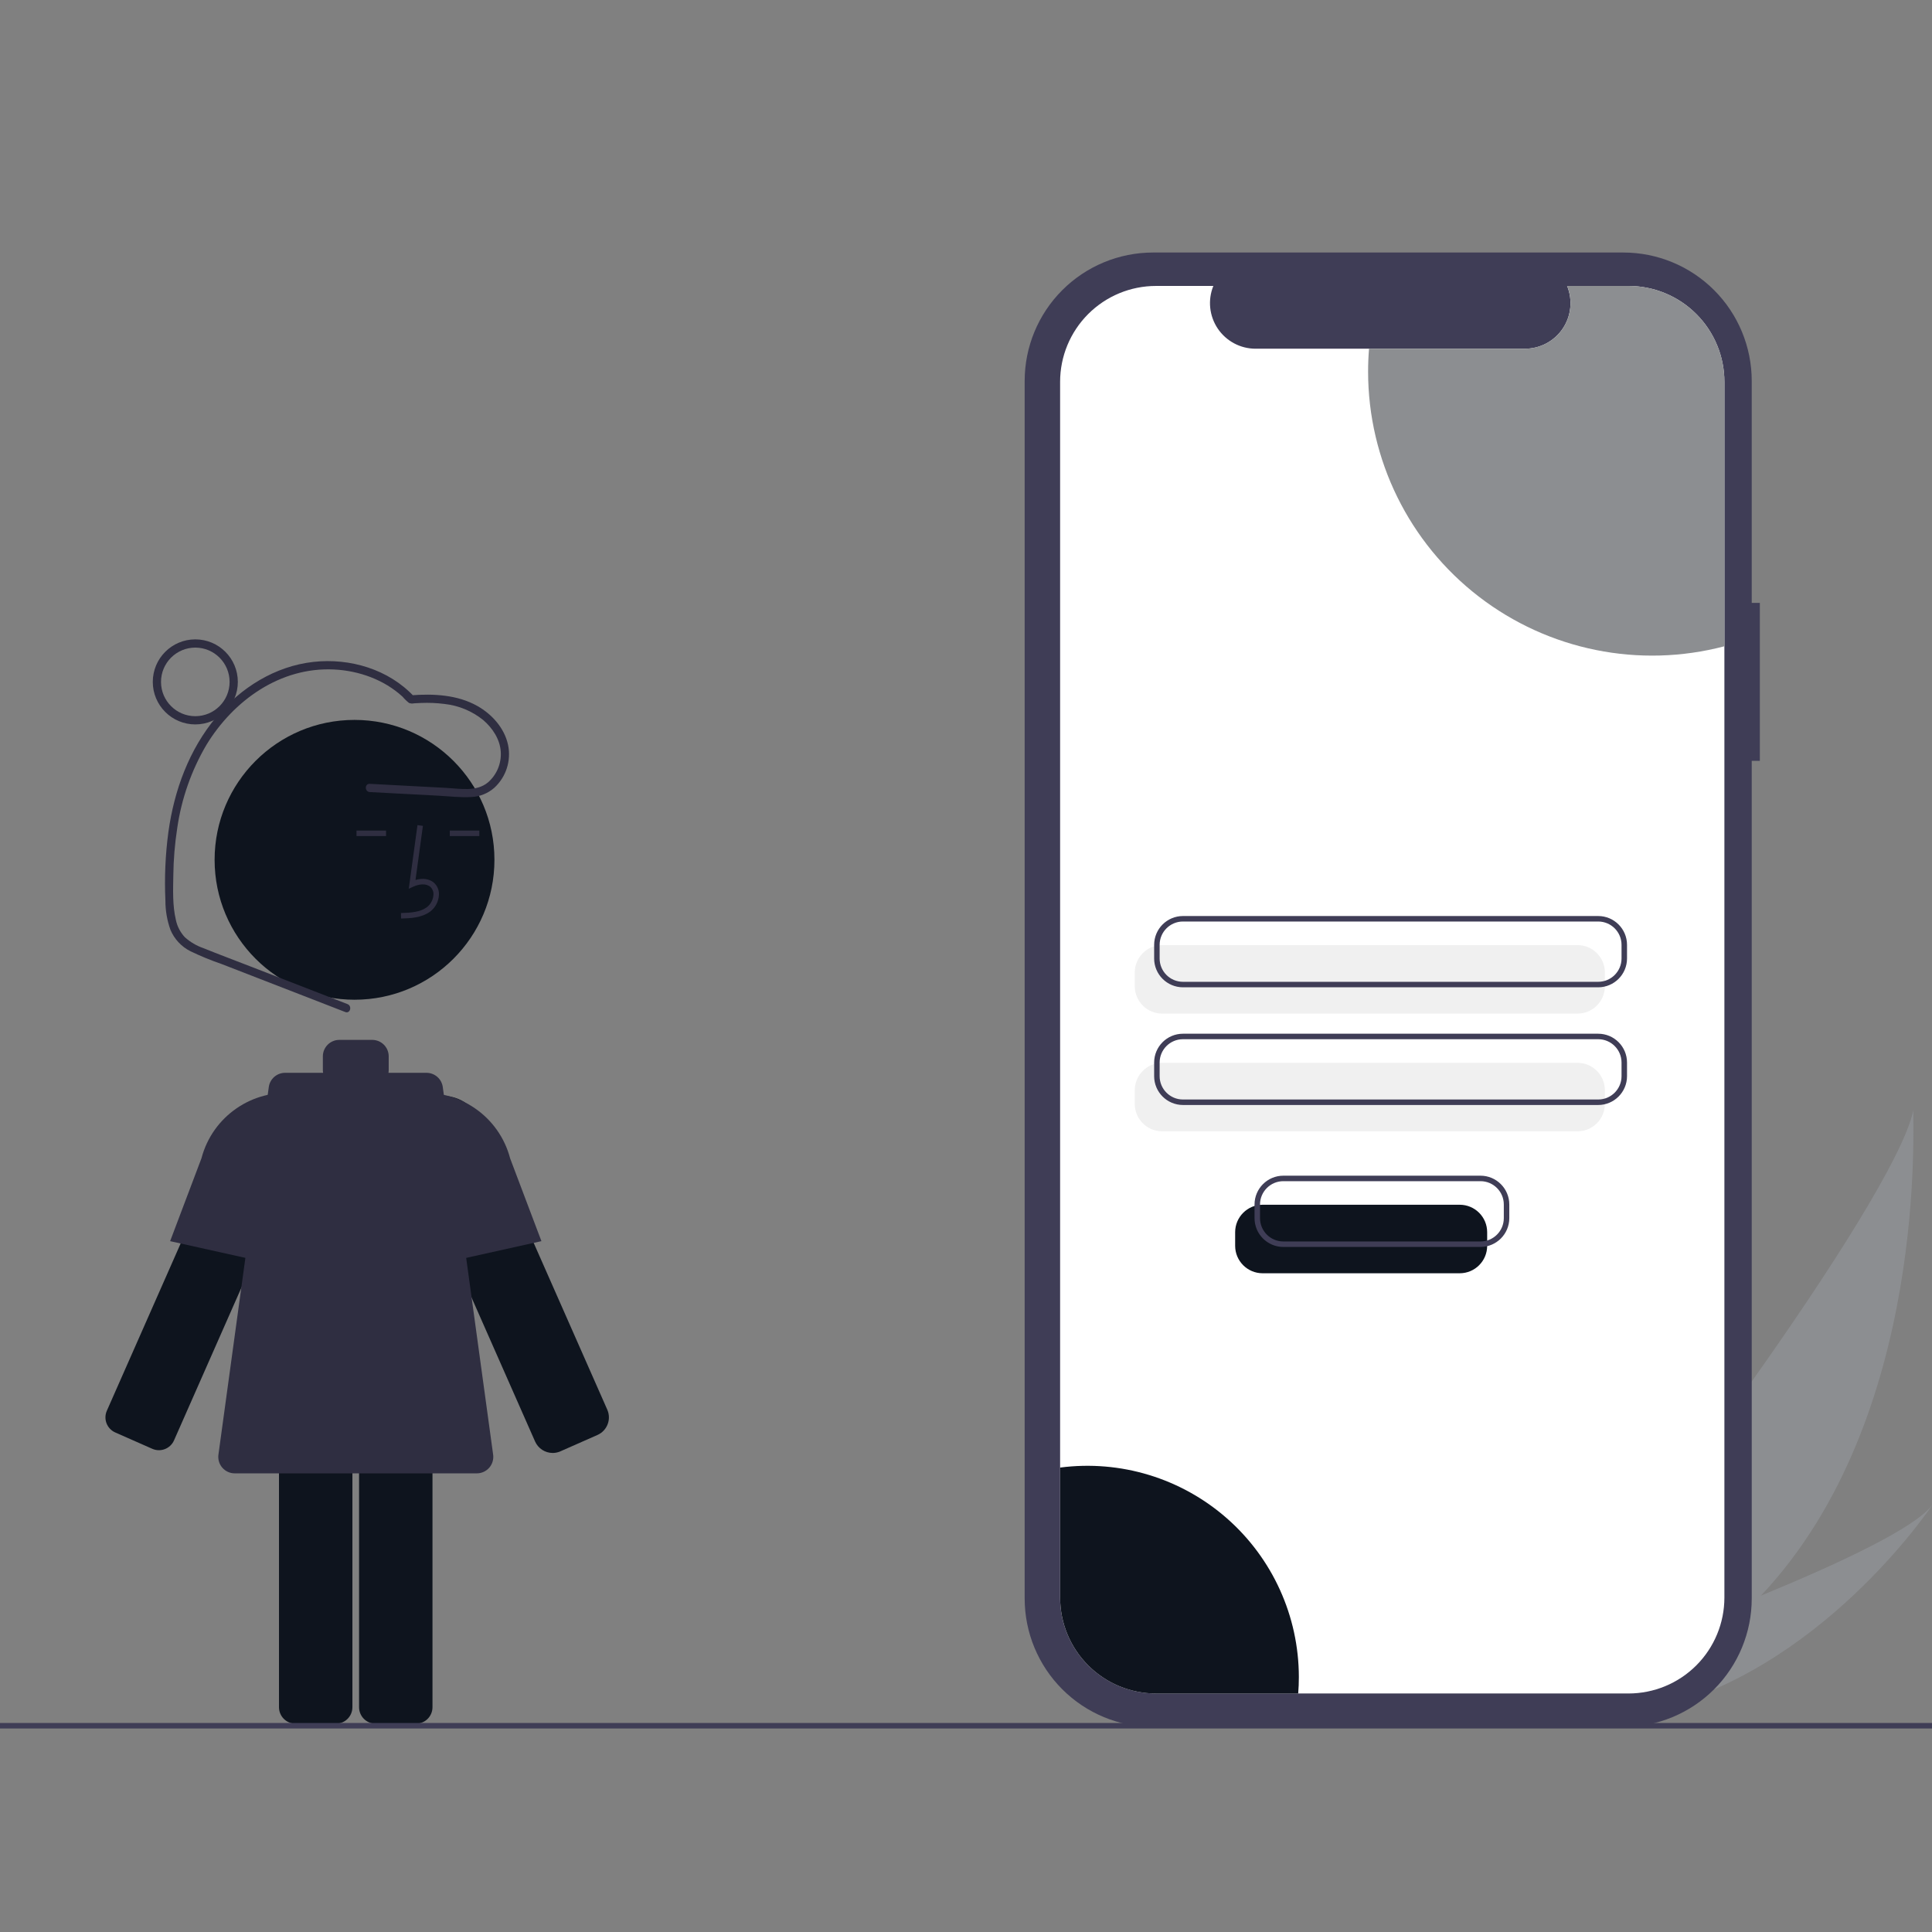 <?xml version="1.0" encoding="UTF-8" standalone="no" ?>
<!DOCTYPE svg PUBLIC "-//W3C//DTD SVG 1.1//EN" "http://www.w3.org/Graphics/SVG/1.1/DTD/svg11.dtd">
<svg xmlns="http://www.w3.org/2000/svg" xmlns:xlink="http://www.w3.org/1999/xlink" version="1.1" width="500" height="500" viewBox="0 0 500 500" xml:space="preserve">
<rect x="0" y="0" width="500" height="500" fill="#808080" stroke="none"/>
<desc>Created with Fabric.js 4.6.0</desc>
<defs>
</defs>
<g transform="matrix(0.71 0 0 0.71 448.82 363.61)" id="3_TMzGgi-bCqfu5Yb32A6"  >
<path style="stroke: none; stroke-width: 1; stroke-dasharray: none; stroke-linecap: butt; stroke-dashoffset: 0; stroke-linejoin: miter; stroke-miterlimit: 4; fill: rgb(140,142,145); fill-rule: nonzero; opacity: 1;" vector-effect="non-scaling-stroke"  transform=" translate(-880.75, -610.01)" d="M 890.465 679.515 C 876.893 694.046 861.341 706.593 844.269 716.785 C 843.877 717.026 843.479 717.252 843.079 717.486 L 815.44 693.023 C 815.731 692.753 816.052 692.451 816.399 692.118 C 836.992 672.563 939.229 535.838 946.042 502.544 C 945.572 505.317 952.189 614.094 890.465 679.515 Z" stroke-linecap="round" />
</g>
<g transform="matrix(0.71 0 0 0.71 455.51 416.19)" id="1bZrD3QyFDu_x-FAMDJ8Y"  >
<path style="stroke: none; stroke-width: 1; stroke-dasharray: none; stroke-linecap: butt; stroke-dashoffset: 0; stroke-linejoin: miter; stroke-miterlimit: 4; fill: rgb(140,142,145); fill-rule: nonzero; opacity: 1;" vector-effect="non-scaling-stroke"  transform=" translate(-890.17, -684.07)" d="M 849.602 721.505 C 849.079 721.63 848.547 721.747 848.014 721.853 L 827.279 703.501 C 827.684 703.359 828.157 703.191 828.699 703.005 C 837.596 699.855 864.093 690.345 890.463 679.513 C 918.798 667.869 946.996 654.713 953.061 646.286 C 951.76 648.244 911.686 707.622 849.602 721.505 Z" stroke-linecap="round" />
</g>
<g transform="matrix(0.71 0 0 0.71 360.31 256.14)" id="RKTRemt8WO3rn6nlC_mI3"  >
<path style="stroke: none; stroke-width: 1; stroke-dasharray: none; stroke-linecap: butt; stroke-dashoffset: 0; stroke-linejoin: miter; stroke-miterlimit: 4; fill: rgb(63,61,86); fill-rule: nonzero; opacity: 1;" vector-effect="non-scaling-stroke"  transform=" translate(-756.09, -458.65)" d="M 890.082 317.646 L 887.129 317.646 L 887.129 236.753 C 887.129 224.336 882.196 212.427 873.416 203.647 C 864.636 194.866 852.727 189.934 840.31 189.934 L 668.926 189.934 C 656.509 189.934 644.6 194.866 635.82 203.647 C 627.039 212.427 622.107 224.335 622.107 236.753 L 622.107 680.541 C 622.107 692.959 627.039 704.867 635.82 713.648 C 644.6 722.428 656.508 727.36 668.926 727.36 L 840.31 727.36 C 852.727 727.361 864.636 722.428 873.416 713.648 C 882.196 704.867 887.129 692.959 887.129 680.542 L 887.129 375.228 L 890.082 375.228 Z" stroke-linecap="round" />
</g>
<g transform="matrix(0.71 0 0 0.71 360.31 256.14)" id="dnHNdIuS9DSvdJZ53U2Yz"  >
<path style="stroke: none; stroke-width: 1; stroke-dasharray: none; stroke-linecap: butt; stroke-dashoffset: 0; stroke-linejoin: miter; stroke-miterlimit: 4; fill: rgb(255,255,255); fill-rule: nonzero; opacity: 1;" vector-effect="non-scaling-stroke"  transform=" translate(-756.09, -458.65)" d="M 877.163 237.074 L 877.163 680.217 C 877.163 689.49 873.478 698.384 866.92 704.94 C 860.361 711.496 851.467 715.177 842.193 715.174 L 669.984 715.174 C 660.713 715.175 651.821 711.492 645.265 704.936 C 638.709 698.38 635.027 689.489 635.027 680.217 L 635.027 237.074 C 635.027 227.803 638.709 218.911 645.265 212.355 C 651.821 205.8 660.713 202.117 669.984 202.118 L 690.883 202.118 C 688.8 207.24 689.4 213.062 692.486 217.651 C 695.571 222.24 700.737 224.994 706.266 224.997 L 804.448 224.997 C 809.981 225.003 815.153 222.251 818.24 217.659 C 821.327 213.068 821.924 207.24 819.832 202.118 L 842.193 202.118 C 851.467 202.114 860.361 205.796 866.92 212.352 C 873.478 218.908 877.163 227.801 877.163 237.074 Z" stroke-linecap="round" />
</g>
<g transform="matrix(0.71 0 0 0.71 354.51 253.46)" id="42n5-8qaQCXywDqMZR-iH"  >
<path style="stroke: none; stroke-width: 1; stroke-dasharray: none; stroke-linecap: butt; stroke-dashoffset: 0; stroke-linejoin: miter; stroke-miterlimit: 4; fill: rgb(240,240,240); fill-rule: nonzero; opacity: 1;" vector-effect="non-scaling-stroke"  transform=" translate(-747.91, -454.87)" d="M 823.595 467.355 L 672.228 467.355 C 666.708 467.349 662.234 462.875 662.228 457.355 L 662.228 452.378 C 662.234 446.857 666.708 442.384 672.228 442.378 L 823.595 442.378 C 829.115 442.384 833.588 446.857 833.595 452.378 L 833.595 457.355 C 833.588 462.875 829.115 467.349 823.595 467.355 Z" stroke-linecap="round" />
</g>
<g transform="matrix(0.71 0 0 0.71 354.51 283.92)" id="dBSPPWwIV_79mye3ErrUZ"  >
<path style="stroke: none; stroke-width: 1; stroke-dasharray: none; stroke-linecap: butt; stroke-dashoffset: 0; stroke-linejoin: miter; stroke-miterlimit: 4; fill: rgb(240,240,240); fill-rule: nonzero; opacity: 1;" vector-effect="non-scaling-stroke"  transform=" translate(-747.91, -497.77)" d="M 823.595 510.262 L 672.228 510.262 C 666.708 510.256 662.234 505.783 662.228 500.262 L 662.228 495.285 C 662.234 489.765 666.708 485.291 672.228 485.285 L 823.595 485.285 C 829.115 485.291 833.588 489.765 833.595 495.285 L 833.595 500.262 C 833.588 505.783 829.115 510.256 823.595 510.262 Z" stroke-linecap="round" />
</g>
<g transform="matrix(0.71 0 0 0.71 359.88 246.29)" id="AXlQ_NihtrlUU53siOTTA"  >
<path style="stroke: none; stroke-width: 1; stroke-dasharray: none; stroke-linecap: butt; stroke-dashoffset: 0; stroke-linejoin: miter; stroke-miterlimit: 4; fill: rgb(63,61,86); fill-rule: nonzero; opacity: 1;" vector-effect="non-scaling-stroke"  transform=" translate(-755.48, -444.77)" d="M 831.166 457.759 L 679.8 457.759 C 674.003 457.752 669.306 453.055 669.3 447.259 L 669.3 442.281 C 669.306 436.485 674.003 431.788 679.8 431.781 L 831.166 431.781 C 836.963 431.788 841.66 436.485 841.666 442.281 L 841.666 447.259 C 841.66 453.055 836.963 457.752 831.166 457.759 Z M 679.8 433.781 C 675.107 433.787 671.305 437.589 671.3 442.281 L 671.3 447.259 C 671.305 451.951 675.107 455.754 679.8 455.759 L 831.166 455.759 C 835.859 455.754 839.661 451.951 839.666 447.259 L 839.666 442.281 C 839.661 437.589 835.859 433.787 831.166 433.781 Z" stroke-linecap="round" />
</g>
<g transform="matrix(0.71 0 0 0.71 359.88 276.75)" id="6QUyfD0MUuqXMfVqbdo9B"  >
<path style="stroke: none; stroke-width: 1; stroke-dasharray: none; stroke-linecap: butt; stroke-dashoffset: 0; stroke-linejoin: miter; stroke-miterlimit: 4; fill: rgb(63,61,86); fill-rule: nonzero; opacity: 1;" vector-effect="non-scaling-stroke"  transform=" translate(-755.48, -487.68)" d="M 831.166 500.666 L 679.8 500.666 C 674.003 500.66 669.306 495.962 669.3 490.166 L 669.3 485.189 C 669.306 479.392 674.003 474.695 679.8 474.689 L 831.166 474.689 C 836.963 474.695 841.66 479.392 841.666 485.189 L 841.666 490.166 C 841.66 495.962 836.963 500.66 831.166 500.666 Z M 679.8 476.689 C 675.107 476.694 671.305 480.496 671.3 485.189 L 671.3 490.166 C 671.305 494.858 675.107 498.661 679.8 498.666 L 831.166 498.666 C 835.859 498.661 839.661 494.858 839.666 490.166 L 839.666 485.189 C 839.661 480.496 835.859 476.694 831.166 476.689 Z" stroke-linecap="round" />
</g>
<g transform="matrix(0.71 0 0 0.71 400.17 121.84)" id="RNeiUkxHmLF9Q364ll_sk"  >
<path style="stroke: none; stroke-width: 1; stroke-dasharray: none; stroke-linecap: butt; stroke-dashoffset: 0; stroke-linejoin: miter; stroke-miterlimit: 4; fill: rgb(140,142,145); fill-rule: nonzero; opacity: 1;" vector-effect="non-scaling-stroke"  transform=" translate(-812.22, -269.5)" d="M 877.163 237.074 L 877.163 333.464 C 846.122 341.63 813.05 334.939 787.625 315.35 C 762.2 295.76 747.298 265.486 747.28 233.389 Q 747.28 229.149 747.621 224.997 L 804.448 224.997 C 809.981 225.003 815.153 222.251 818.24 217.659 C 821.327 213.068 821.924 207.24 819.832 202.118 L 842.193 202.118 C 851.467 202.114 860.361 205.796 866.92 212.352 C 873.478 218.908 877.163 227.801 877.163 237.074 Z" stroke-linecap="round" />
</g>
<g transform="matrix(0.71 0 0 0.71 305.25 408.81)" id="bveYkyeulvKIioMLXQ-ll"  >
<path style="stroke: none; stroke-width: 1; stroke-dasharray: none; stroke-linecap: butt; stroke-dashoffset: 0; stroke-linejoin: miter; stroke-miterlimit: 4; fill: rgb(14,20,30); fill-rule: nonzero; opacity: 1;" vector-effect="non-scaling-stroke"  transform=" translate(-678.53, -673.67)" d="M 722.041 709.154 C 722.041 711.186 721.965 713.193 721.801 715.174 L 669.984 715.174 C 660.713 715.175 651.821 711.492 645.265 704.936 C 638.709 698.38 635.027 689.489 635.027 680.217 L 635.027 632.817 C 657 629.96 679.14 636.697 695.796 651.31 C 712.452 665.922 722.014 686.997 722.041 709.154 Z" stroke-linecap="round" />
</g>
<g transform="matrix(0.71 0 0 0.71 53.14 329.82)" id="NMZkMI9DzkFHSyOYzOXc6"  >
<path style="stroke: none; stroke-width: 1; stroke-dasharray: none; stroke-linecap: butt; stroke-dashoffset: 0; stroke-linejoin: miter; stroke-miterlimit: 4; fill: rgb(14,20,30); fill-rule: nonzero; opacity: 1;" vector-effect="non-scaling-stroke"  transform=" translate(-323.45, -562.42)" d="M 304.121 625.985 C 307.153 627.318 310.692 625.946 312.032 622.918 L 358.712 517.124 C 360.897 512.173 359.884 506.394 356.145 502.48 C 352.407 498.567 346.68 497.292 341.634 499.248 L 341.634 499.248 C 338.784 500.337 336.398 502.379 334.884 505.028 C 334.643 505.448 334.425 505.879 334.23 506.321 L 287.55 612.115 C 286.908 613.571 286.87 615.223 287.445 616.707 C 288.02 618.19 289.162 619.385 290.618 620.027 Z" stroke-linecap="round" />
</g>
<g transform="matrix(0.71 0 0 0.71 60.42 305.67)" id="zkLpcPlD4v6vH3TxgSnSe"  >
<path style="stroke: none; stroke-width: 1; stroke-dasharray: none; stroke-linecap: butt; stroke-dashoffset: 0; stroke-linejoin: miter; stroke-miterlimit: 4; fill: rgb(47,46,65); fill-rule: nonzero; opacity: 1;" vector-effect="non-scaling-stroke"  transform=" translate(-333.71, -528.41)" d="M 356.795 560.557 L 310.624 550.297 L 322.052 520.065 C 326.075 504.795 340.65 494.754 356.351 496.437 L 356.795 496.486 Z" stroke-linecap="round" />
</g>
<g transform="matrix(0.71 0 0 0.71 131.03 329.82)" id="vrCQiUhD1kj-I0O-jYhHK"  >
<path style="stroke: none; stroke-width: 1; stroke-dasharray: none; stroke-linecap: butt; stroke-dashoffset: 0; stroke-linejoin: miter; stroke-miterlimit: 4; fill: rgb(14,20,30); fill-rule: nonzero; opacity: 1;" vector-effect="non-scaling-stroke"  transform=" translate(-433.15, -562.42)" d="M 450.055 627.498 C 447.281 627.493 444.769 625.857 443.643 623.321 L 396.964 517.527 C 393.881 510.538 396.802 502.358 403.614 498.901 C 410.426 495.444 418.752 497.916 422.573 504.53 L 422.573 504.53 C 422.832 504.98 423.067 505.443 423.276 505.918 L 469.955 611.712 C 471.516 615.249 469.914 619.381 466.377 620.942 L 452.415 627.102 L 452.408 627.086 C 451.653 627.358 450.857 627.498 450.055 627.498 Z" stroke-linecap="round" />
</g>
<g transform="matrix(0.71 0 0 0.71 102.43 398.16)" id="2bEy_U30_q5o3NX0hnbpY"  >
<path style="stroke: none; stroke-width: 1; stroke-dasharray: none; stroke-linecap: butt; stroke-dashoffset: 0; stroke-linejoin: miter; stroke-miterlimit: 4; fill: rgb(14,20,30); fill-rule: nonzero; opacity: 1;" vector-effect="non-scaling-stroke"  transform=" translate(-392.87, -658.68)" d="M 385.485 591.169 C 382.173 591.173 379.489 593.857 379.485 597.169 L 379.485 720.183 C 379.489 723.495 382.173 726.18 385.485 726.183 L 400.245 726.183 C 403.557 726.18 406.241 723.495 406.245 720.183 L 406.245 597.169 C 406.241 593.857 403.557 591.173 400.245 591.169 Z" stroke-linecap="round" />
</g>
<g transform="matrix(0.71 0 0 0.71 81.7 398.16)" id="g9kXrALhMMl2Mro_Bssn8"  >
<path style="stroke: none; stroke-width: 1; stroke-dasharray: none; stroke-linecap: butt; stroke-dashoffset: 0; stroke-linejoin: miter; stroke-miterlimit: 4; fill: rgb(14,20,30); fill-rule: nonzero; opacity: 1;" vector-effect="non-scaling-stroke"  transform=" translate(-363.67, -658.68)" d="M 356.293 591.169 C 352.981 591.173 350.297 593.857 350.293 597.169 L 350.293 720.183 C 350.297 723.495 352.981 726.18 356.293 726.183 L 371.053 726.183 C 374.365 726.18 377.049 723.495 377.053 720.183 L 377.053 597.169 C 377.049 593.857 374.365 591.173 371.053 591.169 Z" stroke-linecap="round" />
</g>
<g transform="matrix(0.71 0 0 0.71 91.75 222.52)" id="iuvuIR2G3K3CBUqG6AM8d"  >
<path style="stroke: none; stroke-width: 1; stroke-dasharray: none; stroke-linecap: butt; stroke-dashoffset: 0; stroke-linejoin: miter; stroke-miterlimit: 4; fill: rgb(14,20,30); fill-rule: nonzero; opacity: 1;" vector-effect="non-scaling-stroke"  transform=" translate(-51, -51)" d="M 0 51 C 0 22.833 22.833 0 51 0 C 79.167 0 102 22.833 102 51 C 102 79.167 79.167 102 51 102 C 22.833 102 0 79.167 0 51 z" stroke-linecap="round" />
</g>
<g transform="matrix(0.71 0 0 0.71 108.68 225.63)" id="xMerrr_zRuc2813AM866s"  >
<path style="stroke: none; stroke-width: 1; stroke-dasharray: none; stroke-linecap: butt; stroke-dashoffset: 0; stroke-linejoin: miter; stroke-miterlimit: 4; fill: rgb(47,46,65); fill-rule: nonzero; opacity: 1;" vector-effect="non-scaling-stroke"  transform=" translate(-401.67, -415.68)" d="M 394.8 432.699 C 398.106 432.607 402.22 432.493 405.39 430.177 C 407.3 428.724 408.472 426.502 408.59 424.105 C 408.706 422.398 408.018 420.736 406.73 419.611 C 405.074 418.212 402.657 417.884 400.051 418.65 L 402.751 398.924 L 400.769 398.653 L 397.596 421.843 L 399.251 421.084 C 401.169 420.204 403.802 419.756 405.439 421.139 C 406.253 421.872 406.679 422.942 406.591 424.034 C 406.493 425.818 405.624 427.47 404.21 428.562 C 401.743 430.364 398.464 430.596 394.744 430.7 Z" stroke-linecap="round" />
</g>
<g transform="matrix(0.71 0 0 0.71 120.23 215.66)" id="MxD_dF0jJwpT3KNOZjzpi"  >
<path style="stroke: none; stroke-width: 1; stroke-dasharray: none; stroke-linecap: butt; stroke-dashoffset: 0; stroke-linejoin: miter; stroke-miterlimit: 4; fill: rgb(47,46,65); fill-rule: nonzero; opacity: 1;" vector-effect="non-scaling-stroke"  transform=" translate(-5.39, -1)" d="M 0 2 L 0 0 L 10.772 0 L 10.772 2 z" stroke-linecap="round" />
</g>
<g transform="matrix(0.71 0 0 0.71 96.09 215.66)" id="W7KUhZyAaVRa_vrUKXc2W"  >
<path style="stroke: none; stroke-width: 1; stroke-dasharray: none; stroke-linecap: butt; stroke-dashoffset: 0; stroke-linejoin: miter; stroke-miterlimit: 4; fill: rgb(47,46,65); fill-rule: nonzero; opacity: 1;" vector-effect="non-scaling-stroke"  transform=" translate(-5.39, -1)" d="M 0 2 L 0 0 L 10.772 0 L 10.772 2 z" stroke-linecap="round" />
</g>
<g transform="matrix(0.71 0 0 0.71 92.08 325.21)" id="4rr8ouahUB8_BnPMFhfhG"  >
<path style="stroke: none; stroke-width: 1; stroke-dasharray: none; stroke-linecap: butt; stroke-dashoffset: 0; stroke-linejoin: miter; stroke-miterlimit: 4; fill: rgb(47,46,65); fill-rule: nonzero; opacity: 1;" vector-effect="non-scaling-stroke"  transform=" translate(-378.3, -555.93)" d="M 428.362 628.119 L 410.006 494.119 C 409.599 491.148 407.06 488.934 404.061 488.934 L 390.205 488.934 C 390.263 488.603 390.293 488.269 390.295 487.934 L 390.295 482.934 C 390.295 479.62 387.609 476.934 384.295 476.934 L 372.295 476.934 C 368.982 476.934 366.295 479.62 366.295 482.934 L 366.295 487.934 C 366.297 488.269 366.327 488.603 366.385 488.934 L 352.53 488.934 C 349.531 488.934 346.992 491.148 346.585 494.119 L 328.229 628.119 C 327.994 629.837 328.512 631.572 329.652 632.878 C 330.791 634.184 332.44 634.934 334.173 634.934 L 422.417 634.934 C 424.151 634.934 425.799 634.184 426.939 632.878 C 428.078 631.572 428.597 629.837 428.362 628.119 Z" stroke-linecap="round" />
</g>
<g transform="matrix(0.71 0 0 0.71 123.73 305.67)" id="u8hfuozIgLB26tUm2HdEI"  >
<path style="stroke: none; stroke-width: 1; stroke-dasharray: none; stroke-linecap: butt; stroke-dashoffset: 0; stroke-linejoin: miter; stroke-miterlimit: 4; fill: rgb(47,46,65); fill-rule: nonzero; opacity: 1;" vector-effect="non-scaling-stroke"  transform=" translate(-422.88, -528.41)" d="M 399.795 560.557 L 399.795 496.486 L 400.24 496.437 C 415.961 494.756 430.549 504.822 434.556 520.117 L 445.967 550.297 Z" stroke-linecap="round" />
</g>
<g transform="matrix(0.71 0 0 0.71 87.22 216.54)" id="KDuqi6RIt1JjR-JemsBbr"  >
<path style="stroke: none; stroke-width: 1; stroke-dasharray: none; stroke-linecap: butt; stroke-dashoffset: 0; stroke-linejoin: miter; stroke-miterlimit: 4; fill: rgb(47,46,65); fill-rule: nonzero; opacity: 1;" vector-effect="non-scaling-stroke"  transform=" translate(-371.45, -402.87)" d="M 375.26 463.882 L 339.984 450.19 C 334.216 447.951 328.416 445.78 322.678 443.464 C 320.22 442.608 317.956 441.273 316.016 439.538 C 314.328 437.75 313.177 435.523 312.695 433.111 C 311.472 427.94 311.693 422.286 311.78 417.009 C 311.848 411.235 312.323 405.474 313.202 399.768 C 314.743 389.045 318.36 378.725 323.852 369.387 C 333.745 353.156 350.789 340.944 370.395 341.918 C 379.472 342.37 388.601 345.627 395.345 351.832 C 396.048 352.673 396.837 353.438 397.7 354.115 C 398.299 354.34 398.951 354.384 399.575 354.241 Q 400.81 354.161 402.046 354.12 C 404.906 353.999 407.772 354.119 410.612 354.479 C 415.787 355.038 420.693 357.075 424.742 360.346 C 428.112 363.245 430.854 367.338 431.137 371.886 C 431.413 376.118 429.708 380.238 426.522 383.037 C 422.314 386.584 416.309 385.337 411.261 385.07 L 392.767 384.09 L 383.397 383.593 C 381.468 383.491 381.473 386.491 383.397 386.593 L 408.302 387.913 C 412.304 388.125 416.429 388.644 420.434 388.404 C 423.512 388.265 426.451 387.083 428.768 385.052 C 433.072 381.098 434.984 375.175 433.804 369.451 C 432.52 363.313 427.952 358.236 422.598 355.216 C 415.311 351.106 406.61 350.712 398.457 351.32 L 399.517 351.759 C 390.295 341.861 376.169 337.682 362.907 339.144 C 348.905 340.688 336.451 348.5 327.503 359.182 C 317.527 371.091 312.09 385.941 309.977 401.212 C 308.877 409.456 308.515 417.782 308.895 426.091 C 308.879 429.756 309.506 433.395 310.747 436.842 C 312.163 440.198 314.723 442.943 317.972 444.589 C 321.697 446.387 325.526 447.96 329.44 449.299 L 342.436 454.344 L 367.964 464.252 L 374.462 466.775 C 376.263 467.474 377.043 464.574 375.26 463.882 Z" stroke-linecap="round" />
</g>
<g transform="matrix(0.71 0 0 0.71 50.55 176.47)" id="TnRzHhy_PuP1kV1wesEYe"  >
<path style="stroke: none; stroke-width: 1; stroke-dasharray: none; stroke-linecap: butt; stroke-dashoffset: 0; stroke-linejoin: miter; stroke-miterlimit: 4; fill: rgb(47,46,65); fill-rule: nonzero; opacity: 1;" vector-effect="non-scaling-stroke"  transform=" translate(-319.8, -346.43)" d="M 319.795 361.934 C 311.235 361.934 304.295 354.994 304.295 346.434 C 304.295 337.873 311.235 330.934 319.795 330.934 C 328.356 330.934 335.295 337.873 335.295 346.434 C 335.286 354.99 328.352 361.924 319.795 361.934 Z M 319.795 333.934 C 312.892 333.934 307.295 339.53 307.295 346.434 C 307.295 353.337 312.892 358.934 319.795 358.934 C 326.699 358.934 332.295 353.337 332.295 346.434 C 332.288 339.533 326.696 333.941 319.795 333.934 Z" stroke-linecap="round" />
</g>
<g transform="matrix(0.71 0 0 0.71 249.49 446.62)" id="E2p4a6ZeyZVSdYpce_u-m"  >
<path style="stroke: none; stroke-width: 1; stroke-dasharray: none; stroke-linecap: butt; stroke-dashoffset: 0; stroke-linejoin: miter; stroke-miterlimit: 4; fill: rgb(63,61,86); fill-rule: nonzero; opacity: 1;" vector-effect="non-scaling-stroke"  transform=" translate(-600, -726.93)" d="M 953 727.934 L 247 727.934 C 246.448 727.934 246 727.486 246 726.934 C 246 726.381 246.448 725.934 247 725.934 L 953 725.934 C 953.552 725.934 954 726.381 954 726.934 C 954 727.486 953.552 727.934 953 727.934 Z" stroke-linecap="round" />
</g>
<g transform="matrix(0.71 0 0 0.71 352.27 320.65)" id="XdHmZfMbfrpww2bhqBbbg"  >
<path style="stroke: none; stroke-width: 1; stroke-dasharray: none; stroke-linecap: butt; stroke-dashoffset: 0; stroke-linejoin: miter; stroke-miterlimit: 4; fill: rgb(14,20,30); fill-rule: nonzero; opacity: 1;" vector-effect="non-scaling-stroke"  transform=" translate(-744.76, -549.51)" d="M 780.687 562.003 L 708.825 562.003 C 703.305 561.997 698.832 557.523 698.825 552.003 L 698.825 547.026 C 698.832 541.505 703.305 537.032 708.825 537.026 L 780.687 537.026 C 786.208 537.032 790.681 541.505 790.687 547.026 L 790.687 552.003 C 790.681 557.523 786.208 561.997 780.687 562.003 Z" stroke-linecap="round" />
</g>
<g transform="matrix(0.71 0 0 0.71 357.64 313.49)" id="-Bklh06i3Bas8XnW23UP-"  >
<path style="stroke: none; stroke-width: 1; stroke-dasharray: none; stroke-linecap: butt; stroke-dashoffset: 0; stroke-linejoin: miter; stroke-miterlimit: 4; fill: rgb(63,61,86); fill-rule: nonzero; opacity: 1;" vector-effect="non-scaling-stroke"  transform=" translate(-752.33, -539.42)" d="M 788.259 552.407 L 716.397 552.407 C 710.601 552.401 705.904 547.704 705.897 541.907 L 705.897 536.93 C 705.904 531.134 710.601 526.436 716.397 526.43 L 788.259 526.43 C 794.056 526.436 798.753 531.134 798.759 536.93 L 798.759 541.907 C 798.753 547.704 794.056 552.401 788.259 552.407 Z M 716.397 528.43 C 711.705 528.435 707.902 532.238 707.897 536.93 L 707.897 541.907 C 707.902 546.6 711.705 550.402 716.397 550.407 L 788.259 550.407 C 792.952 550.402 796.754 546.6 796.759 541.907 L 796.759 536.93 C 796.754 532.238 792.952 528.435 788.259 528.43 Z" stroke-linecap="round" />
</g>
</svg>